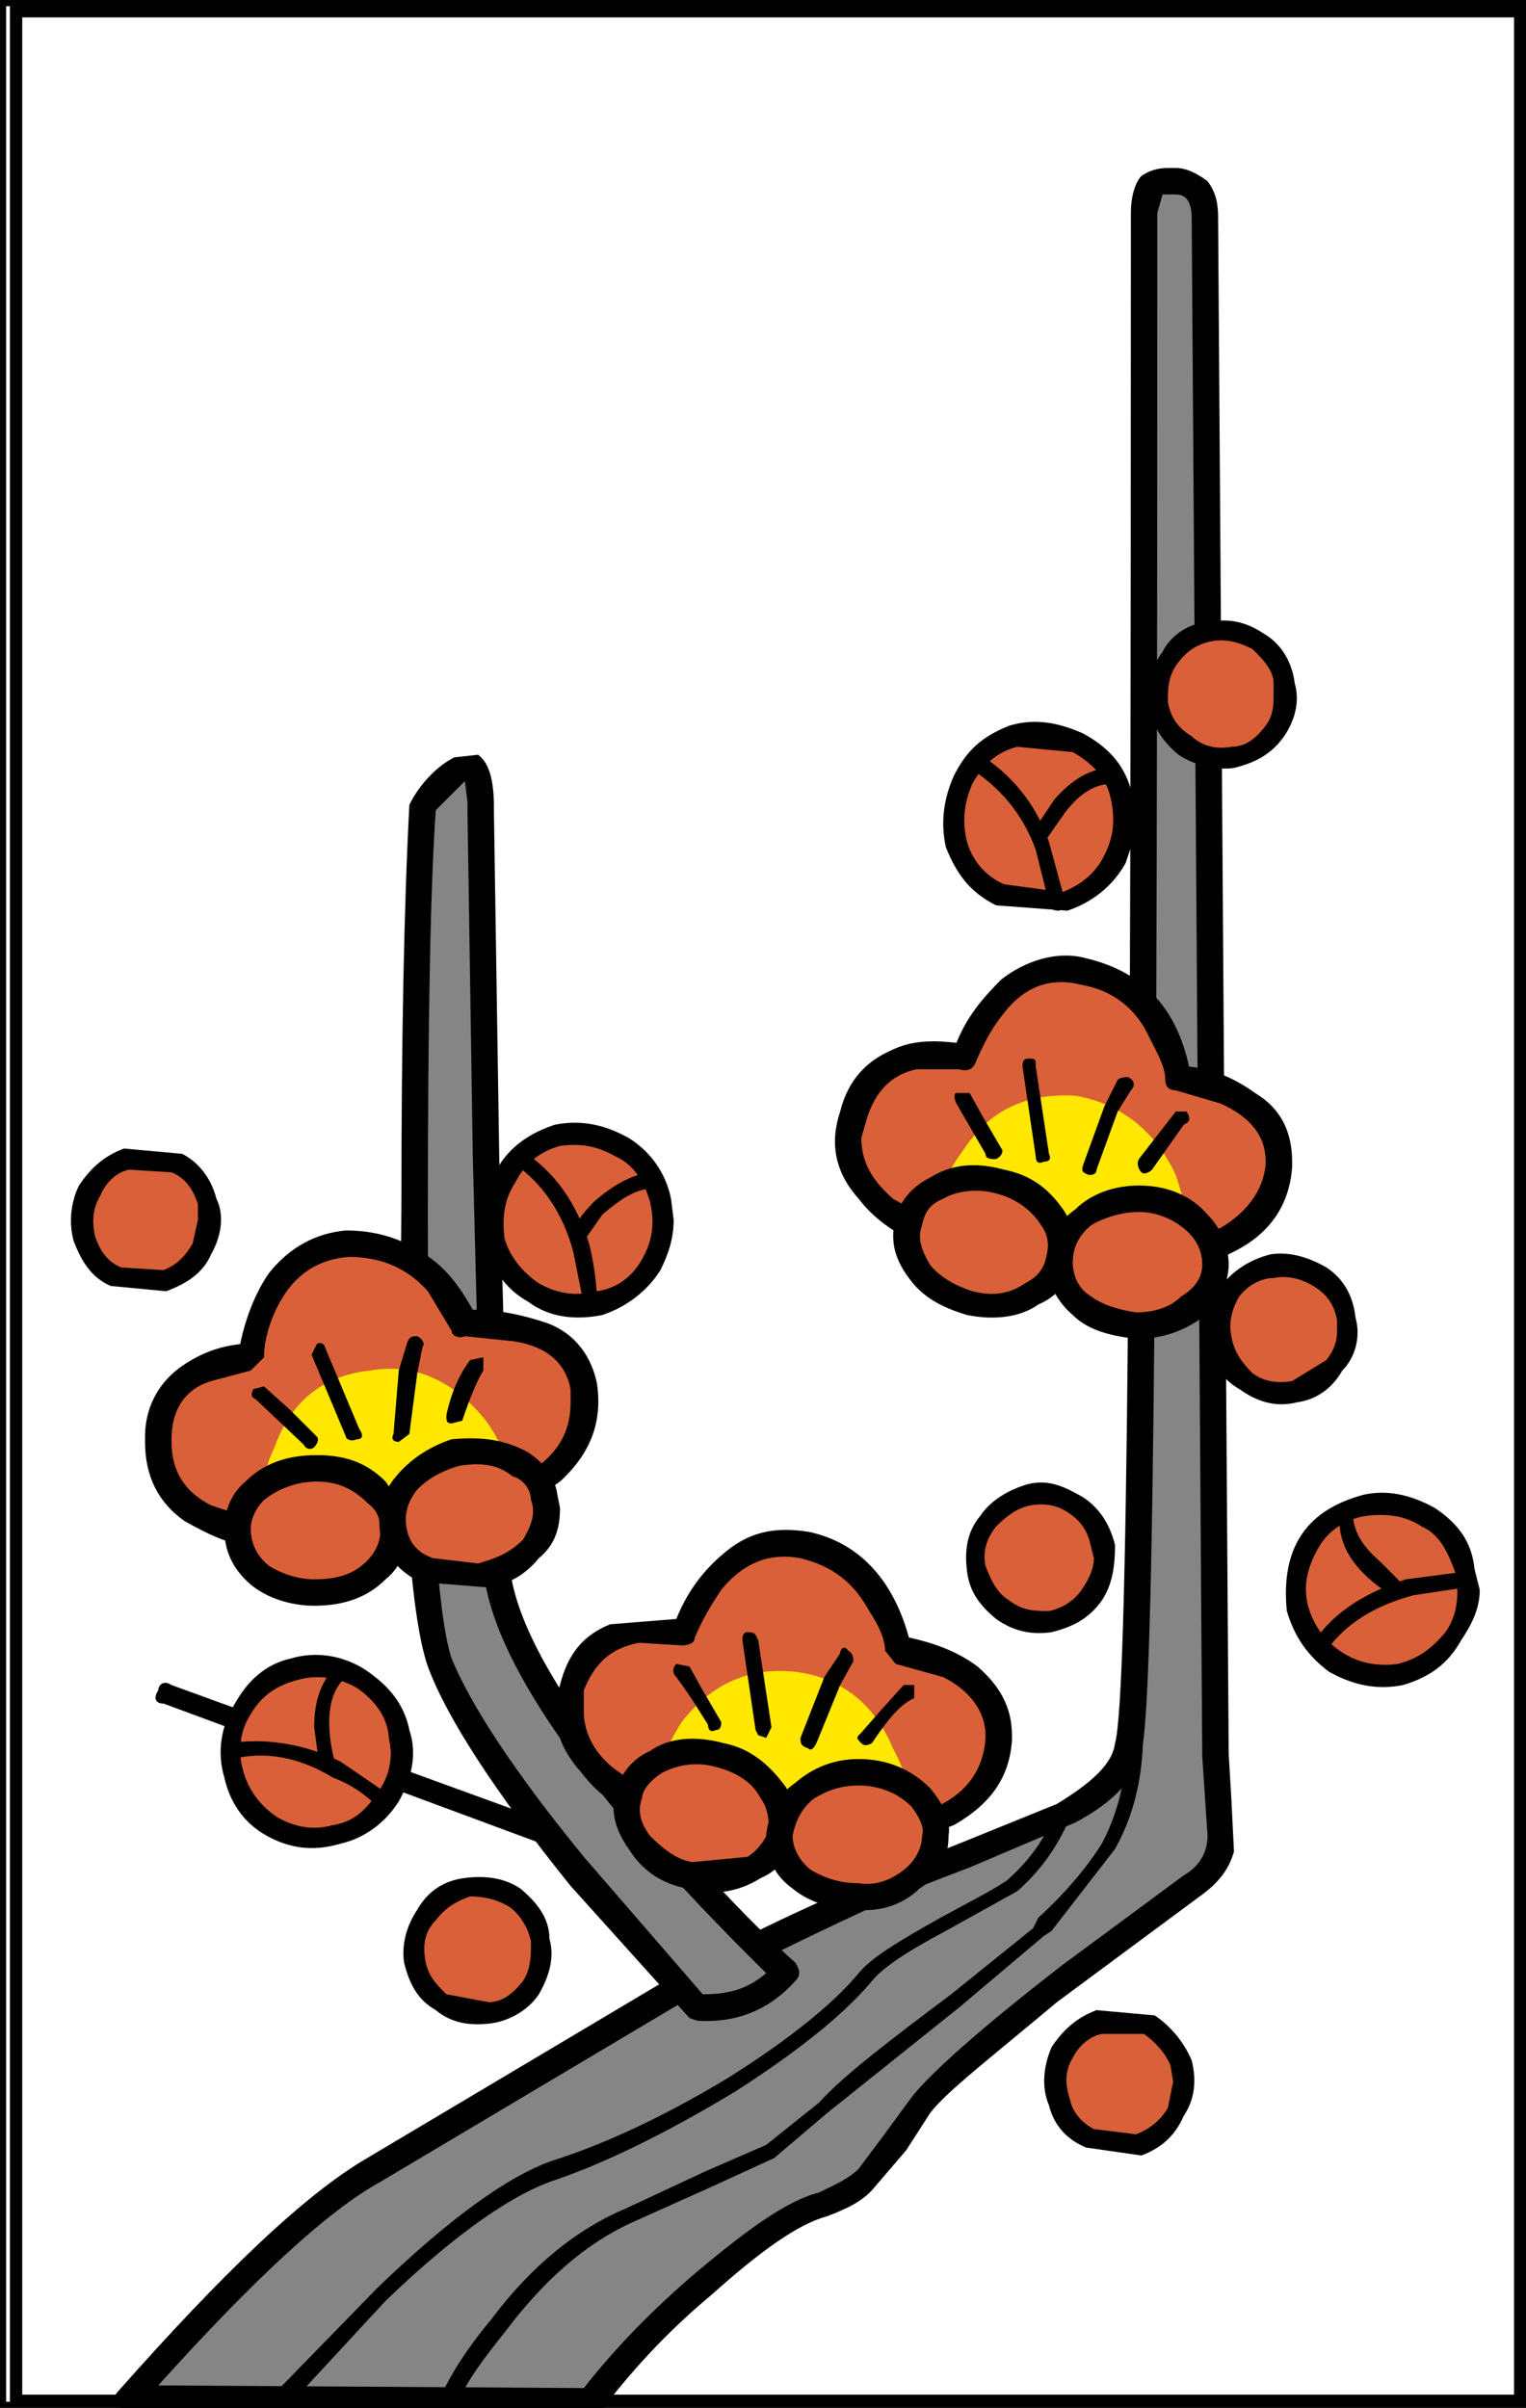 <?xml version="1.0" encoding="utf-8"?>
<!-- Generator: Adobe Illustrator 13.0.0, SVG Export Plug-In . SVG Version: 6.00 Build 14948)  -->
<!DOCTYPE svg PUBLIC "-//W3C//DTD SVG 1.1//EN" "http://www.w3.org/Graphics/SVG/1.1/DTD/svg11.dtd">
<svg version="1.1" id="圖層_1" xmlns="http://www.w3.org/2000/svg" xmlns:xlink="http://www.w3.org/1999/xlink" x="0px" y="0px"
	 width="372px" height="587px" viewBox="0 0 372 587" enable-background="new 0 0 372 587" xml:space="preserve">
<rect x="0" y="0" width="372" height="587" fill="#333333" stroke="none"/>
<rect width="372" height="587" style="fill:rgb(255,255,255);stroke-width:3;stroke:rgb(0,0,0)" />
<rect width="372" height="587" style="fill:rgb(255,255,255);stroke-width:3;stroke:rgb(0,0,0)" />
<path id="PATH77" fill="none" stroke="#000000" stroke-width="3" stroke-miterlimit="100" d="M370.59,585.26H3.92V2.74h366.67
	V585.26L370.59,585.26z"/>
<g>
	<g>
		<path d="M41.804,410.772c-1.932-1.284-3.222,0-3.222,1.296c-1.29,1.926-0.642,3.222,1.29,3.222l92.133,34.14
			c-1.29-1.283-1.29-1.926-1.29-3.222c0.648-1.925,1.938-1.925,3.222-1.925L41.804,410.772z"/>
	</g>
</g>
<g>
	<g>
		<path fill="#858585" d="M293.726,53.19c0-5.795-2.58-9.017-7.091-9.017h-5.152c-1.291,1.29-2.58,3.87-2.58,7.733
			c0,239.03-0.643,363.384-3.864,374.331c-1.289,7.085-9.021,12.886-21.908,18.688l-27.703,10.948
			c-29.635,12.886-48.322,21.908-56.696,27.067c-14.176,7.727-39.948,23.192-77.958,46.385
			c-9.664,5.801-21.908,16.106-38.015,32.214l-21.261,23.192l112.751,0.647c5.795-9.017,15.459-18.681,27.062-28.993
			c12.238-10.313,21.902-16.755,28.994-19.329c6.442-1.931,10.947-5.153,14.169-9.016l9.664-14.824
			c7.733-9.664,29.642-27.055,66.367-52.826c4.506-3.87,7.085-7.739,7.085-12.887l-1.29-19.328L293.726,53.19z"/>
	</g>
</g>
<g>
	<g>
		<path d="M284.703,40.952c-2.58,0-4.512,0.648-6.443,1.932c-1.289,1.289-2.579,4.511-2.579,9.022
			c0,237.747-0.643,362.088-3.863,373.048c-0.642,5.146-5.801,9.664-14.176,14.812l-23.84,9.664l-16.107,6.443
			c-23.191,9.663-39.941,18.045-50.253,23.846l-77.957,46.384c-15.465,9.023-35.436,28.352-60.566,56.704
			c-1.29,1.282-1.29,2.572,0,3.862l2.58,1.283l112.751,0.648l2.573-1.289c6.443-8.376,14.824-18.039,26.42-27.704
			c12.238-10.954,21.261-17.397,28.346-19.328c5.158-1.932,9.021-3.87,11.602-7.092l7.727-9.017l5.801-9.016
			c3.864-5.16,14.818-13.534,30.925-27.068l34.795-25.771c4.511-3.222,7.085-6.442,8.374-10.947l-0.642-12.887l-0.647-10.954
			L296.947,53.19c0-3.864-0.648-6.443-2.579-9.017c-2.58-1.931-5.153-3.221-7.733-3.221H284.703z M283.414,47.396h3.221
			c2.58,0,3.869,1.931,3.869,5.795l2.573,374.985l1.291,19.328c0,3.222-1.291,7.085-5.802,9.665l-29.635,21.901
			c-19.971,15.459-32.215,26.42-36.727,32.216l-7.085,9.663l-5.801,7.733c-2.573,2.58-5.794,3.863-9.664,5.801
			c-7.732,1.926-17.397,9.017-28.993,18.681c-12.237,10.313-21.26,19.978-28.345,28.993l-103.734-0.648
			c23.198-25.771,41.237-42.521,54.123-49.605l77.957-46.39c10.955-5.795,27.703-14.176,48.97-23.84l16.75-6.443l25.771-10.947
			c9.665-5.16,14.818-10.961,16.107-17.403c3.223-11.59,3.863-136.585,3.863-374.974L283.414,47.396z"/>
	</g>
</g>
<g>
	<g>
		<path fill="#858585" d="M118.477,282.562l-1.29-84.406c0-9.017-1.29-12.238-4.512-10.948l-7.084,5.801l-2.58,3.222
			c-1.29,30.277-1.29,61.208-1.932,93.422c-0.641,64.429,1.932,103.086,6.443,115.972c4.511,12.238,16.107,29.636,35.436,53.469
			c9.022,10.961,18.687,21.268,27.703,30.289c8.375,0.642,16.107-2.579,20.618-8.381c-10.954-10.947-22.549-22.549-33.504-36.719
			c-23.192-27.068-35.436-47.681-36.726-62.504L118.477,282.562z"/>
	</g>
</g>
<g>
	<g>
		<path d="M116.545,183.986l-5.801,0.642c-3.864,1.938-7.733,5.801-10.306,10.306l-0.648,1.296
			c-1.29,24.476-1.932,56.69-1.932,96.644c-0.642,63.133,1.932,100.507,6.443,113.393c4.511,12.243,16.107,30.275,34.794,53.475
			l28.993,32.214l1.932,0.648c10.306,0.643,18.038-3.222,23.84-9.664c1.283-1.296,1.283-2.579,0-4.518
			c-11.602-10.307-22.55-22.55-34.152-35.436c-22.55-27.056-34.146-47.026-35.436-61.208l-2.573-99.866l-1.29-83.758v-1.284
			C120.409,189.787,119.119,185.918,116.545,183.986z M106.233,197.514l7.091-7.085l0.642,5.153v2.574l1.29,83.758l2.573,100.514
			c1.938,21.901,24.488,54.764,68.941,98.574c-4.511,3.864-9.017,5.16-15.459,5.16l-28.993-33.511
			c-17.397-21.254-27.709-37.361-32.214-48.322c-3.87-11.59-5.801-48.321-5.801-108.882
			C104.301,248.416,104.943,215.559,106.233,197.514z"/>
	</g>
</g>
<g>
	<g>
		<path d="M259.573,441.062c-1.283-1.296-1.932-0.647-2.573,0.642c-1.932,6.443-6.443,12.244-11.596,16.75
			c-3.869,2.578-9.022,5.158-16.107,9.021c-10.313,5.802-16.755,9.665-19.978,13.527c-5.794,7.085-16.748,16.107-32.214,25.772
			c-16.107,9.664-30.283,16.107-42.521,19.971c-10.954,3.869-25.13,14.182-42.527,30.931l-25.124,25.771
			c-1.29,1.284-0.648,1.932,0.642,3.222c0,0.643,1.29,0.643,2.58,0l23.84-25.772c17.391-16.748,31.566-26.413,41.878-29.634
			c12.886-4.518,27.056-11.603,43.163-21.268c16.107-10.306,27.062-19.328,33.505-27.055c2.578-3.222,8.374-7.091,18.039-12.244
			l17.396-9.665c5.152-4.511,9.664-10.306,12.886-18.044C260.863,441.703,260.863,441.062,259.573,441.062z"/>
	</g>
</g>
<g>
	<g>
		<path d="M254.421,471.98l1.931-1.284l15.466-19.971c5.801-10.312,7.732-22.55,6.442-35.436l-2.579-1.938
			c-0.643,0-1.283,0.643-1.283,1.938c1.283,12.886-0.648,24.476-5.802,34.14c-3.221,5.159-8.374,11.602-15.466,18.045l-1.283,2.58
			l-19.977,16.107c-15.459,11.59-26.413,19.971-32.215,26.413l-12.886,10.307l-14.817,6.443l-19.329,9.022
			c-12.244,5.152-23.192,14.168-32.857,27.055c-6.443,7.739-10.312,14.182-12.244,18.687c-0.642,1.29,0,2.58,1.29,2.58l2.574-0.642
			c2.58-5.801,6.442-10.961,11.603-17.403c9.664-12.886,19.97-21.902,31.566-27.056l18.687-8.381l15.459-7.085l12.887-10.947
			l32.214-25.772L254.421,471.98z"/>
	</g>
</g>
<g>
	<g>
		<path fill="#D96038" d="M106.881,312.845c-6.442-6.442-12.885-9.664-21.908-9.664c-8.375,0.642-15.465,5.152-19.329,14.169
			c-2.579,4.518-4.511,9.022-4.511,13.534l-10.954,2.573c-7.085,3.221-11.596,9.023-11.596,17.403
			c-0.642,8.368,3.222,14.812,11.596,19.329c4.511,2.573,9.023,3.862,12.886,3.862l59.924-7.731l10.948-6.443
			c7.091-6.442,9.664-13.534,8.38-21.901c-1.938-7.092-6.443-12.245-16.107-14.183l-12.886-0.643L106.881,312.845z"/>
	</g>
</g>
<g>
	<g>
		<path d="M84.331,299.959c-7.091,0.642-13.533,3.863-18.687,10.306c-3.221,4.512-5.801,10.954-7.084,17.397
			c-5.801,0.648-10.313,2.573-14.824,5.795c-5.153,3.87-8.375,9.664-8.375,16.755v1.291c0,8.374,3.222,14.817,9.665,19.328
			c5.801,3.221,10.954,5.801,17.397,6.443h1.29l59.276-7.733h1.283l12.244-8.375c7.733-7.084,10.306-14.823,9.023-23.839
			c-1.29-6.443-5.159-12.238-12.244-14.817c-5.801-1.938-11.596-3.222-18.039-3.222c-2.58-4.512-5.153-8.381-9.023-11.604
			C99.791,302.538,92.706,299.959,84.331,299.959z M84.973,306.402c7.733,0,14.176,2.58,19.329,8.374l5.801,9.665
			c0,1.289,1.932,1.931,3.221,1.289l12.238,1.284c7.733,1.296,12.244,5.158,13.534,11.602v3.222c0,5.801-1.938,10.948-7.733,15.466
			l-9.664,5.794l-58.634,7.733l-11.596-3.862c-6.443-3.223-9.664-8.382-9.664-15.466v-0.643c0-7.091,3.221-12.244,9.664-14.183
			l9.664-2.573l3.222-3.221c0-3.869,1.29-8.374,3.222-12.238C71.445,310.907,77.24,307.044,84.973,306.402z"/>
	</g>
</g>
<g>
	<g>
		<path fill="#FFE700" d="M63.712,368.251l40.589,1.29l21.909-7.732c-1.938-5.153-4.511-10.948-7.733-15.466
			c-7.732-9.665-17.397-14.17-28.352-12.238c-11.596,1.291-19.328,7.733-23.192,18.682
			C64.354,357.945,63.712,363.098,63.712,368.251z"/>
	</g>
</g>
<g>
	<g>
		<path fill="#D96038" d="M95.927,373.411c0-3.87-1.931-7.739-5.153-10.961c-3.869-2.573-8.381-4.505-13.534-4.505
			c-5.794-0.642-9.664,1.283-13.527,4.505c-3.87,2.58-5.801,6.443-5.801,10.313c0,4.512,1.29,7.732,5.801,10.954
			c3.221,2.58,7.733,4.505,12.886,4.505c5.794,0,10.306-1.283,13.527-4.505C93.996,381.137,95.927,377.274,95.927,373.411z"/>
	</g>
</g>
<g>
	<g>
		<path d="M99.148,373.411c0-3.87-1.932-7.739-5.153-12.245c-4.512-4.511-9.665-6.442-16.756-6.442
			c-7.084,0-12.886,1.932-17.397,6.442c-3.863,3.223-5.153,7.728-5.153,11.597c0,5.153,1.932,9.665,6.443,13.534
			c3.87,3.221,9.665,5.146,15.466,5.146c7.084,0,12.886-1.926,17.397-6.442C97.217,382.428,99.148,378.558,99.148,373.411z
			 M92.706,373.411c0,2.573-1.29,5.146-3.222,7.084c-3.221,3.222-7.091,4.506-12.886,4.506c-3.87,0-7.733-1.284-10.955-3.222
			c-3.221-2.574-4.511-5.795-4.511-9.017c0-2.573,1.29-5.153,3.222-7.091c3.222-2.574,7.732-4.506,12.886-4.506
			c5.153,0,9.023,1.932,12.244,5.154C92.058,368.251,92.706,370.189,92.706,373.411z"/>
	</g>
</g>
<g>
	<g>
		<path fill="#D96038" d="M132.653,365.03c-0.648-4.506-3.221-7.085-7.091-9.022l-14.175-1.926
			c-5.153,1.283-9.665,3.863-12.238,7.727c-3.222,3.863-3.87,7.732-3.222,11.603c1.29,3.863,3.864,7.084,7.733,9.664l14.169,0.642
			c5.16-0.642,9.023-3.222,11.603-7.085C132.653,372.763,133.937,369.541,132.653,365.03z"/>
	</g>
</g>
<g>
	<g>
		<path d="M128.783,354.082c-5.794-3.222-11.596-3.87-18.681-3.222c-5.801,1.926-10.312,5.147-13.534,9.017
			c-3.863,4.512-4.511,9.664-3.863,14.175c1.29,5.153,4.511,9.023,9.664,11.597l16.107,1.29c5.795-0.642,9.665-3.222,12.886-7.085
			c3.863-3.222,5.153-7.091,5.153-12.244l-0.642-3.221C135.226,359.877,132.653,356.655,128.783,354.082z M112.034,357.304
			c4.511-0.648,9.017-0.648,12.886,2.573c2.574,0.647,4.512,3.221,4.512,5.795c1.283,3.222,0,6.442-1.938,9.664
			c-3.222,3.222-6.443,4.518-10.948,5.801l-10.954-1.283c-3.87-1.296-5.801-3.869-6.443-7.091c-0.648-3.222,0-6.442,2.573-9.665
			C104.301,360.524,107.523,358.587,112.034,357.304z"/>
	</g>
</g>
<g>
	<g>
		<path d="M79.171,328.311c0-0.648-1.284-1.296-1.932-0.648l-1.29,2.573l8.38,19.977c0,0.648,1.284,1.291,2.574,0.648
			c1.29,0,1.931-0.648,0.648-2.579L79.171,328.311z"/>
	</g>
</g>
<g>
	<g>
		<path fill="#DA8E55" d="M101.08,327.662l-1.289,6.442l-2.574,15.46L101.08,327.662z"/>
	</g>
</g>
<g>
	<g>
		<path d="M101.722,325.73c-1.283,0-1.931,0-2.573,1.932l-1.932,6.442l-1.29,15.46c-0.648,1.296,0,1.938,1.29,1.938l2.574-1.938
			l1.931-14.812l1.29-6.442C103.66,327.662,103.012,326.372,101.722,325.73z"/>
	</g>
</g>
<g>
	<g>
		<path d="M117.829,330.884l-3.221,0.647c-1.932,2.573-4.505,7.085-5.795,13.527c0,1.284,0,1.933,1.29,1.933l2.573-0.648
			c1.932-5.795,3.87-10.306,5.153-12.238V330.884z"/>
	</g>
</g>
<g>
	<g>
		<path d="M64.354,337.976l-2.573,0.641c-0.648,1.284-0.648,1.932,0.642,2.58l11.596,10.947c0.648,1.291,1.932,1.291,2.58,0.643
			c0.642-0.643,1.29-1.926,0.642-2.574l-6.442-6.442L64.354,337.976z"/>
	</g>
</g>
<g>
	<g>
		<path fill="#D96038" d="M218.984,402.404l-3.864-11.603c-3.869-7.727-10.312-12.244-18.687-14.17
			c-9.016-1.938-16.107,0.643-22.55,8.369c-3.222,4.517-5.795,8.381-7.733,12.886l-10.948-0.643
			c-8.381,1.938-13.534,6.443-16.107,14.824c-1.938,7.727,0,14.812,7.726,21.254c3.222,3.221,7.091,5.159,11.603,7.092l59.27,6.442
			l12.244-3.869c9.022-5.147,12.886-10.949,13.527-19.329c0.647-7.727-3.222-13.528-11.596-18.033L218.984,402.404z"/>
	</g>
</g>
<g>
	<g>
		<path d="M164.868,394.665l-16.108,1.296c-6.443,2.573-10.312,7.084-12.244,14.812c-2.579,7.738-0.642,14.823,5.153,21.266
			c3.87,5.153,9.023,9.023,14.818,10.949l1.29,0.647l59.918,6.442h0.648l14.176-5.152c9.017-5.159,13.527-11.603,14.169-20.618
			v-1.291c0-7.084-3.222-12.243-8.375-16.748c-5.153-3.863-10.954-5.801-16.749-7.085c-3.869-14.182-12.244-23.198-24.482-25.771
			c-8.38-1.297-14.823,0-21.266,5.794C171.31,383.075,167.441,388.222,164.868,394.665z M211.899,392.739
			c2.573,3.863,3.863,7.085,3.863,9.665l2.58,3.221l11.596,3.222c6.443,3.222,10.306,8.368,10.306,14.169v0.643
			c-0.642,10.313-7.726,17.403-22.55,19.977l-59.27-6.443l-8.381-5.794c-5.153-3.87-7.727-9.022-7.727-14.183v-5.146
			c2.574-6.443,6.443-10.313,13.528-11.602l10.306,0.641c1.938,0,3.222-0.641,3.222-1.925c1.938-4.518,3.869-7.739,6.442-11.603
			c5.802-7.085,12.244-9.022,19.329-7.727C202.877,381.779,208.03,385.648,211.899,392.739z"/>
	</g>
</g>
<g>
	<g>
		<path fill="#FFE700" d="M159.708,434.618c9.665,6.443,22.55,10.307,39.947,10.307l22.55-1.938c0-5.147-1.289-10.949-4.511-16.75
			c-4.505-10.947-12.886-17.391-23.834-18.688c-11.602-1.282-20.619,3.223-27.709,12.245
			C162.93,424.954,160.998,429.46,159.708,434.618z"/>
	</g>
</g>
<g>
	<g>
		<path fill="#D96038" d="M189.99,447.504c0.648-4.517,0.648-8.381-2.572-12.243c-3.222-3.863-6.443-6.443-11.603-7.733
			l-14.169,0.648c-4.511,2.573-7.091,5.146-8.381,9.664c-1.284,3.863,0,8.368,3.222,11.59c2.579,3.87,6.443,6.443,11.602,7.739
			l14.169-1.296C186.77,453.947,188.701,451.368,189.99,447.504z"/>
	</g>
</g>
<g>
	<g>
		<path d="M191.28,435.261c-3.862-5.16-8.374-9.023-14.817-10.307c-7.091-1.938-13.534-1.296-18.039,1.926
			c-4.512,1.938-7.091,5.801-8.381,9.663c-1.284,5.16,0,9.665,3.222,14.183c3.222,5.147,7.733,8.368,14.176,9.665
			c7.091,1.925,12.886,0.641,18.039-2.58c4.511-1.938,6.443-5.159,7.732-9.664l0.648-3.863
			C193.86,441.062,193.212,437.84,191.28,435.261z M174.532,430.749c5.153,1.289,9.017,3.869,10.948,7.732
			c1.938,2.58,1.938,5.802,1.938,7.727c-1.291,3.222-3.222,5.16-5.16,6.443l-13.527,1.296c-3.863-0.647-7.085-3.222-10.306-6.443
			c-1.938-2.579-3.222-5.801-1.938-9.022c0-1.938,1.938-4.511,5.159-6.443C165.509,430.101,170.021,429.46,174.532,430.749z"/>
	</g>
</g>
<g>
	<g>
		<path fill="#D96038" d="M228.007,447.504c0.642-3.869-1.29-7.738-5.153-10.961c-3.222-2.572-8.381-4.505-13.534-4.505
			s-9.664,1.284-13.527,4.505c-3.869,3.223-5.153,6.444-5.802,10.961c0,3.864,1.933,7.727,5.153,10.307
			c3.87,3.221,8.382,4.505,14.176,4.505c5.153,0.647,9.665-1.284,13.534-3.862C226.075,455.873,228.007,452.009,228.007,447.504z"/>
	</g>
</g>
<g>
	<g>
		<path d="M193.86,434.618c-4.511,3.222-6.442,7.085-7.091,12.886c0,5.147,1.932,9.665,6.442,12.887
			c3.869,3.221,9.665,5.146,15.466,5.146c5.795,0.648,11.596-1.282,15.459-5.146c5.16-3.222,7.092-7.739,7.092-12.887
			c0.642-3.869-1.29-7.738-4.512-11.602c-4.512-4.505-10.306-7.085-17.397-7.085C203.525,428.817,198.365,430.749,193.86,434.618z
			 M193.212,447.504c0.648-3.221,1.932-6.442,5.153-9.022c3.223-1.938,6.443-3.221,10.954-3.221c5.153,0,9.665,1.931,12.886,5.153
			c1.932,2.573,3.222,5.152,2.58,7.09c0,3.222-1.932,6.443-4.512,8.369c-3.221,2.58-7.084,3.869-10.954,3.221
			c-4.511,0-8.374-1.283-11.596-3.221C195.144,453.947,193.212,450.726,193.212,447.504z"/>
	</g>
</g>
<g>
	<g>
		<path d="M184.838,399.824c-0.642-1.29-0.642-1.938-2.58-1.938c-1.284,0-1.284,1.296-1.284,1.938l3.222,21.908l0.642,1.283
			l1.932,0.643l1.289-2.574L184.838,399.824z"/>
	</g>
</g>
<g>
	<g>
		<path d="M206.746,402.404c-0.647-1.297-1.938-0.648-1.938,0.641l-3.863,5.802l-5.802,14.812c0,1.296,0,1.938,1.938,2.579
			c0.643,0.643,1.284,0,1.933-1.283l5.795-14.182l3.222-5.795C208.03,404.329,208.03,403.045,206.746,402.404z"/>
	</g>
</g>
<g>
	<g>
		<path d="M222.854,410.772h-2.58l-5.801,6.442l-4.505,5.16c-1.29,1.283-1.29,1.283,0,2.579c0.642,0.642,1.283,0.642,2.574,0
			c3.869-5.801,7.09-9.664,10.312-10.96V410.772z"/>
	</g>
</g>
<g>
	<g>
		<path d="M168.089,406.268l-3.221-0.643c-0.648,0.643-1.29,1.925,0,3.222c3.863,5.147,6.442,9.664,7.726,11.59
			c0,1.296,0.648,1.938,1.938,1.296c1.283,0,1.283-1.296,1.283-1.938l-4.505-7.727L168.089,406.268z"/>
	</g>
</g>
<g>
	<g>
		<path fill="#D96038" d="M285.993,307.044l12.237-4.506c9.022-3.869,12.886-10.312,13.534-18.687
			c0.643-7.733-3.869-13.527-11.596-17.397l-12.886-3.87c-0.648-3.222-1.938-7.727-3.869-11.59
			c-4.512-7.739-10.955-12.886-19.33-14.182c-8.374-1.925-15.459,0.648-21.901,8.381c-3.222,4.505-5.801,8.374-7.092,12.244h-11.595
			c-7.733,1.925-13.528,6.443-15.466,14.812c-2.573,7.739,0,14.824,6.442,21.267l11.603,7.084L285.993,307.044z"/>
	</g>
</g>
<g>
	<g>
		<path d="M314.986,283.209c0-7.091-2.579-12.885-9.022-16.755c-4.512-3.222-9.665-5.795-16.107-6.443
			c-3.222-14.817-11.597-23.198-25.124-26.419c-7.091-1.925-14.823,0.648-20.619,5.159c-4.511,4.505-8.374,9.022-10.954,15.465
			c-5.801-0.648-10.954-0.648-16.106,1.926c-5.802,2.58-10.307,7.091-12.244,14.823c-2.573,7.727-1.283,14.818,4.511,21.261
			c3.87,5.153,9.665,9.016,16.107,11.596h0.648l59.27,6.442h1.29c3.222,0,7.733-1.932,14.176-5.152
			c9.022-4.512,13.527-11.596,14.176-20.619V283.209z M284.062,263.233c0,1.29,0.642,2.573,2.573,2.573l10.954,3.222
			c7.085,3.222,10.954,7.739,10.954,14.182v0.642c-0.647,6.443-4.512,11.596-10.954,15.466l-12.244,4.505l-58.628-6.443
			l-9.022-5.153c-5.152-4.511-7.727-9.017-7.727-14.817l1.283-4.511c1.938-6.443,5.802-10.954,12.245-12.238h10.306
			c1.938,0.642,3.222,0,3.869-1.296c1.932-4.505,3.864-8.368,6.442-11.59c5.153-7.09,11.597-9.664,19.33-7.738
			c7.732,1.296,13.527,5.801,16.748,12.885C282.123,256.79,284.062,260.011,284.062,263.233z"/>
	</g>
</g>
<g>
	<g>
		<path fill="#FFE700" d="M290.504,303.181c-0.647-5.159-1.938-10.955-3.869-16.75c-5.152-10.96-13.528-17.403-24.482-19.329
			c-11.596-0.648-20.617,3.222-27.062,12.886c-3.862,5.147-5.794,9.665-7.084,14.812c9.017,7.091,22.55,10.313,39.947,10.313
			L290.504,303.181z"/>
	</g>
</g>
<g>
	<g>
		<path fill="#D96038" d="M258.29,307.685c0.642-4.504,0.642-8.367-2.58-12.237c-3.221-3.221-7.085-6.443-12.244-7.091
			l-13.527,0.648c-4.512,1.932-7.085,4.512-8.375,9.017c-0.647,3.869-0.647,7.738,2.573,11.602c2.58,3.864,7.092,6.442,12.245,7.727
			l13.527-0.642C255.068,314.776,257.642,311.556,258.29,307.685z"/>
	</g>
</g>
<g>
	<g>
		<path d="M218.343,296.737c-1.29,5.153-0.648,9.665,3.221,14.818c3.222,4.51,7.733,7.09,14.176,9.016
			c6.443,1.296,12.886,0.647,17.391-2.573c4.512-1.933,7.092-5.153,8.382-9.665l0.641-3.869c0-3.222-0.641-5.795-2.579-9.017
			c-3.863-5.794-8.375-9.016-14.817-10.312c-7.085-1.926-12.886-1.284-18.039,1.938
			C222.854,289.004,219.632,292.226,218.343,296.737z M224.785,298.669c0.642-3.222,1.932-5.153,5.153-6.443
			c3.221-1.932,8.374-2.573,12.886-1.29c5.153,1.29,9.022,4.511,10.954,7.732c1.932,2.573,1.932,5.153,1.29,7.733
			c-0.647,3.221-2.579,5.153-5.159,6.442c-3.863,2.58-7.727,3.221-12.886,1.932c-3.864-1.289-7.727-3.221-10.307-6.443
			C224.785,305.112,223.496,301.891,224.785,298.669z"/>
	</g>
</g>
<g>
	<g>
		<path fill="#D96038" d="M296.299,308.333c0-4.511-1.931-8.374-5.153-11.596c-3.862-2.58-8.374-4.511-13.527-4.511
			c-5.801,0-9.664,1.29-13.534,4.511c-3.862,2.58-5.794,6.443-5.794,10.947c0,3.871,1.932,7.74,5.794,10.313
			c3.222,3.221,7.733,4.512,12.887,5.152c5.152,0,10.313-1.932,13.533-4.505C294.368,315.425,296.299,312.203,296.299,308.333z"/>
	</g>
</g>
<g>
	<g>
		<path d="M299.521,308.333c0-4.511-1.933-9.016-5.153-12.237c-3.864-4.518-9.665-7.091-16.75-7.091
			c-5.801,0-11.602,1.932-15.466,5.795c-4.511,3.222-6.442,7.091-7.084,12.885c0,4.519,2.573,9.665,6.443,12.887
			c3.863,3.87,9.664,5.159,15.459,5.801c6.443,0,11.596-1.931,16.106-5.153C296.947,317.998,299.521,312.845,299.521,308.333z
			 M293.077,308.333c0,3.223-1.932,5.795-5.152,7.732c-2.58,2.58-6.442,3.864-10.954,3.864c-4.512-0.642-8.375-1.932-10.954-3.864
			c-3.222-1.938-4.505-5.158-4.505-8.381c0-3.221,1.283-6.442,4.505-9.016c3.221-1.932,7.732-3.222,11.602-3.222
			c4.505,0,9.017,1.932,12.238,5.153C291.788,302.538,293.077,305.112,293.077,308.333z"/>
	</g>
</g>
<g>
	<g>
		<path d="M252.489,260.011c0-1.931,0-1.931-1.933-1.931c-1.29,0-1.29,1.283-1.29,1.931l3.223,21.902
			c0,1.296,0.641,1.938,1.932,1.296c1.289,0,1.931-0.648,1.289-1.938L252.489,260.011z"/>
	</g>
</g>
<g>
	<g>
		<path d="M275.038,262.585c-0.641,0-1.932,0-2.579,0.648l-3.222,6.443l-5.153,14.175c-0.641,1.932,0,1.932,1.291,2.58
			c0.642,0,1.931,0,1.931-1.296l5.153-14.17l3.222-5.159C276.971,264.523,276.329,263.233,275.038,262.585z"/>
	</g>
</g>
<g>
	<g>
		<path d="M289.215,270.965h-2.58l-9.017,11.596c-0.647,1.29,0,2.574,0.642,3.222c0.643,0.648,1.932,0,2.58-0.648l7.727-10.948
			C289.856,273.545,290.504,272.897,289.215,270.965z"/>
	</g>
</g>
<g>
	<g>
		<path d="M236.382,266.455h-3.223c-0.641,0-0.641,1.29,0,2.573l7.085,12.244c0,1.29,1.291,1.29,2.58,1.29
			c1.289-0.648,1.932-1.931,1.289-2.573l-4.511-7.739L236.382,266.455z"/>
	</g>
</g>
<g>
	<g>
		<path fill="#D96038" d="M97.217,421.732c-1.29-5.159-4.511-9.664-9.665-12.886c-4.511-2.579-10.313-3.222-16.107-1.938
			c-5.16,1.938-9.665,5.159-12.244,9.664c-3.222,5.159-4.512,10.307-2.58,15.465c1.29,5.802,4.511,9.665,9.665,12.887
			c4.512,2.579,10.313,3.863,16.107,2.579c5.16-1.296,9.665-4.517,12.886-9.664C97.858,433.322,99.148,427.527,97.217,421.732z"/>
	</g>
</g>
<g>
	<g>
		<path d="M54.689,433.322c1.29,5.801,4.512,10.961,10.313,14.182c5.795,3.222,11.596,3.864,18.039,1.926
			c5.794-1.283,10.955-5.146,14.176-10.307c3.222-5.801,4.505-11.596,2.574-17.391c-1.29-6.442-5.154-10.96-10.955-14.823
			c-5.153-3.222-11.596-4.505-18.038-2.58c-5.795,1.296-10.307,5.159-13.528,10.961C54.048,420.437,52.758,426.88,54.689,433.322z
			 M59.201,431.397c-1.29-4.518-0.642-9.665,1.931-13.534c2.58-4.512,6.443-7.091,11.596-8.375c4.511-1.29,9.664-0.642,14.176,1.933
			c3.869,2.573,7.091,6.442,7.732,10.954l0.642,4.505c0,4.518-1.283,7.738-3.863,10.96c-2.58,3.863-5.801,6.443-10.306,7.085
			c-4.511,1.283-9.023,0.642-13.534-1.938C63.712,440.414,60.491,436.543,59.201,431.397z"/>
	</g>
</g>
<g>
	<g>
		<path d="M83.041,429.46c-9.022-4.506-18.687-5.802-27.062-4.506c-1.29,0-1.932,0.642-1.29,2.573c0,1.29,0,1.29,1.932,1.29
			c7.733-1.938,16.107-0.642,24.488,4.505c5.153,1.938,8.375,4.518,11.596,7.739h2.573v-3.222L83.041,429.46z"/>
	</g>
</g>
<g>
	<g>
		<path d="M84.973,405.625c-0.642,0-1.932,0-2.58,0c-3.863,3.863-5.794,8.369-5.794,15.459l1.29,9.665
			c0,1.289,1.284,1.289,2.574,1.289c1.29-0.641,1.931-1.289,1.29-1.938c-2.58-9.664-1.932-17.391,2.579-21.254L84.973,405.625z"/>
	</g>
</g>
<g>
	<g>
		<path fill="#D96038" d="M348.49,369.541c-5.159-2.572-10.313-3.221-16.106-2.572c-5.802,1.925-9.665,4.505-12.887,9.016
			c-3.221,5.152-3.869,10.313-2.579,16.106c0.642,5.796,3.863,10.313,9.022,12.887c4.505,3.221,9.664,3.869,15.46,2.572
			c5.152-0.641,10.312-3.862,13.533-8.367c2.573-5.16,3.863-10.313,2.573-16.107C356.217,377.274,352.996,372.763,348.49,369.541z"
			/>
	</g>
</g>
<g>
	<g>
		<path d="M359.438,382.428c-0.642-6.443-3.863-10.954-9.664-14.818c-5.796-3.221-11.597-4.512-17.391-3.221
			c-7.092,1.932-12.245,5.152-15.466,10.306c-3.222,5.159-3.863,11.603-3.222,18.045c1.932,6.443,5.153,10.948,10.307,14.811
			c5.801,3.223,11.602,4.519,18.045,3.223c6.442-1.926,10.948-5.147,14.169-10.948c2.58-3.863,4.512-7.733,4.512-12.244
			L359.438,382.428z M354.934,383.717c0.642,4.505,0.642,9.665-2.579,14.17c-3.223,3.869-6.443,6.442-11.597,7.738
			c-4.511,0.643-9.665,0-14.176-3.221c-3.863-2.58-6.443-6.443-7.732-10.961c-1.29-5.146,0-9.664,2.58-14.169
			c2.573-4.512,7.084-7.085,11.595-7.733c5.153-0.647,9.665,0,13.528,2.573C351.063,374.052,352.996,378.558,354.934,383.717z"/>
	</g>
</g>
<g>
	<g>
		<path d="M342.689,385.001c-9.665,3.221-17.397,7.738-22.551,15.466c-0.642,0.641-0.642,1.938,0,2.578l3.223-0.641
			c4.511-6.443,11.596-10.961,21.26-13.534l12.886-1.932l1.932-1.938l-1.932-1.926L342.689,385.001z"/>
	</g>
</g>
<g>
	<g>
		<path d="M328.514,366.32c-1.932,0-1.932,0.648-1.932,2.573c-0.642,7.738,3.222,14.182,13.527,20.624
			c1.291,0.642,1.938,0,2.58-0.647c0.642-1.29,0.642-2.573-0.642-2.573l-5.801-5.802c-4.512-3.863-6.443-7.732-6.443-11.602
			L328.514,366.32z"/>
	</g>
</g>
<g>
	<g>
		<path fill="#D96038" d="M271.817,209.116c2.58-4.518,3.221-10.313,1.289-16.107c-1.289-5.159-5.152-9.664-10.312-12.244
			l-16.107-1.29c-5.152,1.932-9.664,5.795-11.597,10.312c-3.221,5.147-3.221,10.307-1.932,16.108
			c1.932,5.795,5.802,9.664,10.307,12.237l16.107,1.29C265.375,218.132,268.596,214.263,271.817,209.116z"/>
	</g>
</g>
<g>
	<g>
		<path d="M276.971,199.452l-1.29-7.091c-1.932-6.443-5.795-10.312-11.597-13.534c-5.794-2.573-11.595-3.863-18.038-1.925
			c-6.443,2.573-10.307,5.795-13.527,12.237c-2.58,5.795-3.222,11.596-1.938,17.397c2.578,6.443,5.801,10.948,12.243,14.169
			l17.397,1.296c5.795-1.938,10.954-5.801,14.176-11.602C275.681,206.537,276.971,203.315,276.971,199.452z M270.528,193.651
			c1.289,5.153,1.289,9.664-1.291,14.817c-1.932,3.87-5.153,7.091-10.306,9.016l-14.176-1.925
			c-4.512-1.938-7.732-5.801-9.017-10.312c-1.289-5.153-0.648-9.665,1.284-14.176c2.579-4.505,5.801-7.726,10.954-9.022
			l13.534,1.296C266.017,185.918,269.237,189.139,270.528,193.651z"/>
	</g>
</g>
<g>
	<g>
		<path d="M238.961,183.986c-1.29-0.642-1.938-0.642-2.579,0.642c-1.291,1.29-0.643,1.938,0,2.58
			c7.084,4.505,12.885,10.948,16.107,19.97l3.221,12.886c0,1.29,0.642,1.938,2.58,1.938l1.283-2.58l-3.863-14.175
			C252.489,195.582,246.046,188.491,238.961,183.986z"/>
	</g>
</g>
<g>
	<g>
		<path d="M273.106,189.139l-1.931-1.931c-5.159,0-9.664,2.579-14.176,7.726l-5.153,7.739c-0.648,1.284,0,2.574,0.643,2.574
			l2.579-0.648l4.505-6.443c3.87-5.147,7.732-7.085,11.603-7.085L273.106,189.139z"/>
	</g>
</g>
<g>
	<g>
		<path fill="#D96038" d="M158.425,308.333c3.221-5.152,4.505-10.312,2.573-16.107c-1.29-5.795-4.511-9.665-9.017-12.886
			c-5.16-2.573-10.313-3.222-16.107-2.573c-5.159,1.925-9.664,5.146-12.885,9.664c-3.222,5.147-3.87,10.306-2.58,15.459
			c1.932,6.442,5.153,10.313,9.664,12.886c5.153,3.222,10.307,3.869,15.466,3.222C151.333,316.065,155.845,312.845,158.425,308.333z
			"/>
	</g>
</g>
<g>
	<g>
		<path d="M135.226,274.188c-5.794,1.931-10.954,5.153-14.175,10.948c-3.863,5.159-4.505,11.602-3.222,17.403
			c1.938,6.444,5.16,11.59,10.955,14.812c5.153,3.869,11.596,4.518,18.039,3.222c5.802-1.926,10.955-5.795,14.176-10.948
			c1.932-3.863,3.221-7.732,3.221-12.244l-0.642-5.153c-1.29-6.443-5.153-11.596-10.313-14.817
			C147.47,274.188,141.669,272.897,135.226,274.188z M125.562,288.356c2.58-5.147,6.443-7.726,10.954-9.016
			c5.153-0.648,9.023,0,13.528,2.573c4.511,1.938,7.091,6.443,8.381,10.961c1.283,5.147,0.641,9.664-1.938,14.169
			c-2.574,4.512-6.443,7.084-10.948,7.732c-5.159,1.289-9.665,0.648-14.176-1.932c-3.869-2.58-7.091-6.442-8.374-10.954
			C122.34,296.737,122.989,292.226,125.562,288.356z"/>
	</g>
</g>
<g>
	<g>
		<path d="M127.494,280.63l-3.222,0.642c0,1.29,0,1.938,1.29,2.58c6.443,4.505,11.596,11.596,14.176,21.261l2.579,12.886
			c0,1.29,0,1.932,1.284,1.932l1.938-1.932c0-4.511-0.648-9.665-1.938-14.817C140.379,292.875,135.226,285.783,127.494,280.63z"/>
	</g>
</g>
<g>
	<g>
		<path d="M144.891,292.875c-2.574,2.573-4.511,5.147-5.795,7.726c-0.648,1.29,0,1.938,0.642,2.58l2.579-0.643l4.505-6.442
			c4.512-3.87,8.381-6.443,12.886-6.443l1.938-1.296c0-1.283-0.648-1.925-1.938-2.573
			C155.203,285.783,150.043,288.356,144.891,292.875z"/>
	</g>
</g>
<g>
	<g>
		<path fill="#D96038" d="M258.932,500.331c-1.932,3.863-2.58,8.381-0.642,12.244c0.642,3.863,3.862,7.085,7.085,9.022l12.243,0.643
			c3.864-0.643,7.085-3.864,9.017-7.085c1.932-3.869,1.932-7.739,1.29-12.245c-1.29-3.862-3.863-7.084-7.733-9.021l-11.596-1.284
			C264.084,493.889,261.512,496.468,258.932,500.331z"/>
	</g>
</g>
<g>
	<g>
		<path d="M255.71,513.217c1.29,5.159,4.512,8.381,9.022,10.306l13.527,1.938c5.154-1.938,8.375-5.159,10.307-9.664
			c2.579-3.863,3.222-8.381,1.938-13.527c-1.938-4.518-5.159-8.381-9.021-10.961l-14.177-1.284
			c-5.153,1.932-8.374,5.153-10.954,9.023C254.421,503.553,253.778,508.712,255.71,513.217z M260.863,511.934
			c-1.29-3.87-1.29-7.091,0.648-10.313c1.283-2.573,3.863-5.153,7.084-5.795h10.307c2.58,1.926,5.159,4.505,6.442,7.727l0.648,3.863
			l-1.29,6.443c-1.932,3.221-4.512,5.158-7.732,6.442l-10.307-1.284C264.084,517.729,261.512,515.155,260.863,511.934z"/>
	</g>
</g>
<g>
	<g>
		<path fill="#D96038" d="M49.537,304.464c1.932-3.222,1.932-7.727,1.29-12.238c-1.29-3.87-4.511-6.443-7.733-9.017l-12.244-0.648
			c-3.863,1.29-7.084,3.87-9.016,7.733c-2.58,3.222-2.58,7.727-1.29,11.596c1.29,4.512,3.863,7.092,7.733,9.665l11.596,0.647
			C44.383,310.907,47.605,308.333,49.537,304.464z"/>
	</g>
</g>
<g>
	<g>
		<path d="M19.253,289.004c-1.931,3.87-2.573,9.017-1.29,13.534c1.938,5.146,4.511,9.018,9.022,10.949l13.528,1.289
			c5.159-1.932,9.022-4.512,10.954-9.017c2.58-4.518,3.221-9.664,1.29-13.534c-1.29-5.153-4.512-9.017-8.375-10.954l-14.175-1.284
			C25.055,281.914,21.833,285.135,19.253,289.004z M24.406,291.578c1.29-3.222,3.87-5.795,7.091-6.443l10.307,0.648
			c3.221,1.29,5.153,3.87,6.442,7.733v3.863l-1.29,5.802c-1.932,3.222-3.864,5.152-7.085,6.442l-10.306-0.641
			c-3.222-1.298-5.16-3.87-6.443-7.74C22.475,298.021,22.475,294.8,24.406,291.578z"/>
	</g>
</g>
<g>
	<g>
		<path fill="#D96038" d="M328.514,321.219c-1.29-3.869-3.222-7.091-6.443-9.663c-3.862-2.573-7.732-3.223-11.595-3.223
			c-4.512,1.29-7.733,3.223-10.307,6.443c-2.58,3.869-3.222,7.733-2.58,12.238c0.642,3.869,2.58,7.09,6.442,9.663
			c3.222,2.58,7.085,3.87,11.597,2.58l9.664-5.801C327.872,329.594,329.162,325.73,328.514,321.219z"/>
	</g>
</g>
<g>
	<g>
		<path d="M309.833,305.76c-5.159,1.284-9.022,3.863-12.244,7.728c-2.579,4.511-3.221,8.38-3.221,13.527
			c1.289,5.158,3.221,9.022,7.731,11.602c4.512,3.222,9.017,4.505,14.177,3.222c4.505-0.642,8.374-3.222,10.947-7.733
			c3.222-3.221,4.512-8.374,3.222-12.886c-0.642-5.794-3.222-9.663-7.084-12.236C318.85,306.402,314.338,305.112,309.833,305.76z
			 M320.139,313.487c3.223,1.938,5.153,4.511,5.802,8.38v2.574c0,2.573-0.648,4.511-2.579,7.09l-8.375,5.146
			c-3.87,0.649-7.091,0-9.664-1.925c-2.58-2.58-4.512-5.159-5.153-9.022c-0.647-3.221,0-6.442,1.931-9.665
			c1.932-2.578,5.153-4.51,8.376-4.51C313.696,310.907,316.918,311.556,320.139,313.487z"/>
	</g>
</g>
<g>
	<g>
		<path fill="#D96038" d="M310.476,178.185c2.579-3.863,3.221-7.084,3.221-11.596c-0.642-4.511-3.221-7.732-6.443-9.664
			c-3.862-3.221-7.731-3.87-12.243-3.221c-3.864,1.29-7.085,3.221-10.307,6.442c-1.932,3.222-3.221,7.733-2.58,11.596
			c1.291,4.512,3.222,7.733,6.443,10.307c3.87,1.938,7.732,3.221,12.244,2.579C304.674,183.345,307.896,182.049,310.476,178.185z"/>
	</g>
</g>
<g>
	<g>
		<path d="M294.368,151.772c-4.512,0-9.023,3.221-10.954,7.084c-3.223,4.511-4.512,9.022-3.223,13.527
			c0.648,4.518,3.223,8.381,7.092,11.603c3.862,2.58,9.016,3.863,13.527,3.222c5.153-1.29,9.022-3.222,12.244-7.733
			c2.573-3.87,3.863-8.375,2.573-12.886c-0.642-5.153-3.221-9.664-7.732-12.237C304.031,151.772,299.521,150.482,294.368,151.772z
			 M295.657,156.277c3.864-0.642,7.085,0.648,9.665,1.938c2.573,2.579,5.153,5.153,5.153,8.374v2.574c0,2.58,0,5.159-1.933,7.739
			c-1.932,2.573-4.512,5.147-8.374,5.147c-3.222,0.648-7.092,0-9.665-2.574c-3.221-1.932-5.159-4.511-5.801-8.375
			c0-3.222,0-6.443,2.58-9.665C289.215,158.856,291.788,156.925,295.657,156.277z"/>
	</g>
</g>
<g>
	<g>
		<path fill="#D96038" d="M262.152,366.969c-3.221-2.58-7.084-3.223-10.954-2.58c-4.511,1.283-8.374,2.58-10.306,6.442
			c-2.58,3.221-3.869,7.727-2.58,11.597c0.648,3.869,2.58,7.731,6.443,10.312c3.222,1.926,7.091,3.222,10.954,1.926
			c4.512,0,8.374-1.926,10.307-5.795c2.579-3.869,3.221-7.733,2.579-12.238C267.954,372.763,266.017,369.541,262.152,366.969z"/>
	</g>
</g>
<g>
	<g>
		<path d="M242.824,394.665c4.512,3.222,9.022,3.869,13.527,3.222c5.16-1.284,9.023-3.222,12.244-7.728
			c2.58-3.862,3.222-8.38,3.222-13.527c-1.289-5.158-3.863-9.022-7.733-11.602c-4.511-2.58-8.374-4.506-13.527-3.222
			c-4.511,1.289-9.021,3.863-11.596,7.732c-3.222,3.87-3.87,8.375-3.222,13.534C236.382,388.222,238.961,391.443,242.824,394.665z
			 M266.017,377.274l0.647,2.579c0,2.574-1.289,5.147-2.58,7.085c-1.932,3.221-5.152,5.152-8.374,5.801c-3.221,0-6.443,0-9.664-2.58
			c-3.222-1.938-4.511-5.158-5.802-8.38c-0.642-3.222,0-6.443,2.58-9.665c2.58-2.573,5.153-4.505,8.374-5.146
			c3.87-0.648,7.092,0,10.313,2.572C264.084,371.474,265.375,374.052,266.017,377.274z"/>
	</g>
</g>
<g>
	<g>
		<path fill="#D96038" d="M129.432,484.866c2.573-3.864,3.221-7.727,2.573-11.59c-1.29-4.518-2.573-7.74-6.443-10.313
			c-3.221-2.572-7.084-3.869-11.596-2.572c-3.863,0.641-7.733,2.572-10.306,6.442c-1.938,3.222-3.221,7.085-2.58,11.59
			c1.29,3.87,2.58,7.739,6.443,9.664c3.863,2.58,7.733,3.222,11.596,2.58C122.989,490.024,126.852,488.087,129.432,484.866z"/>
	</g>
</g>
<g>
	<g>
		<path d="M101.722,465.536c-2.573,3.871-3.863,8.382-3.221,12.887c1.29,5.159,3.221,9.022,7.732,11.602
			c3.87,3.223,8.375,3.864,13.534,3.223c4.505-0.643,9.017-3.223,11.596-7.085c2.574-4.518,3.863-9.022,2.574-13.534
			c0-5.153-3.222-9.017-7.085-12.237c-3.863-2.58-8.375-3.222-13.528-2.58C108.165,458.453,104.301,461.031,101.722,465.536z
			 M129.432,473.276v1.925c0,3.222-0.648,5.801-1.938,7.739c-2.574,3.222-5.153,5.146-8.375,5.146l-10.306-1.925
			c-2.58-2.58-4.511-4.518-5.153-8.381c-0.648-3.863,0-7.085,2.573-9.665c1.932-2.58,4.512-4.505,8.375-5.801
			c3.221,0,6.443,0.647,9.665,2.58C126.852,466.833,128.783,470.055,129.432,473.276z"/>
	</g>
</g>
</svg>
